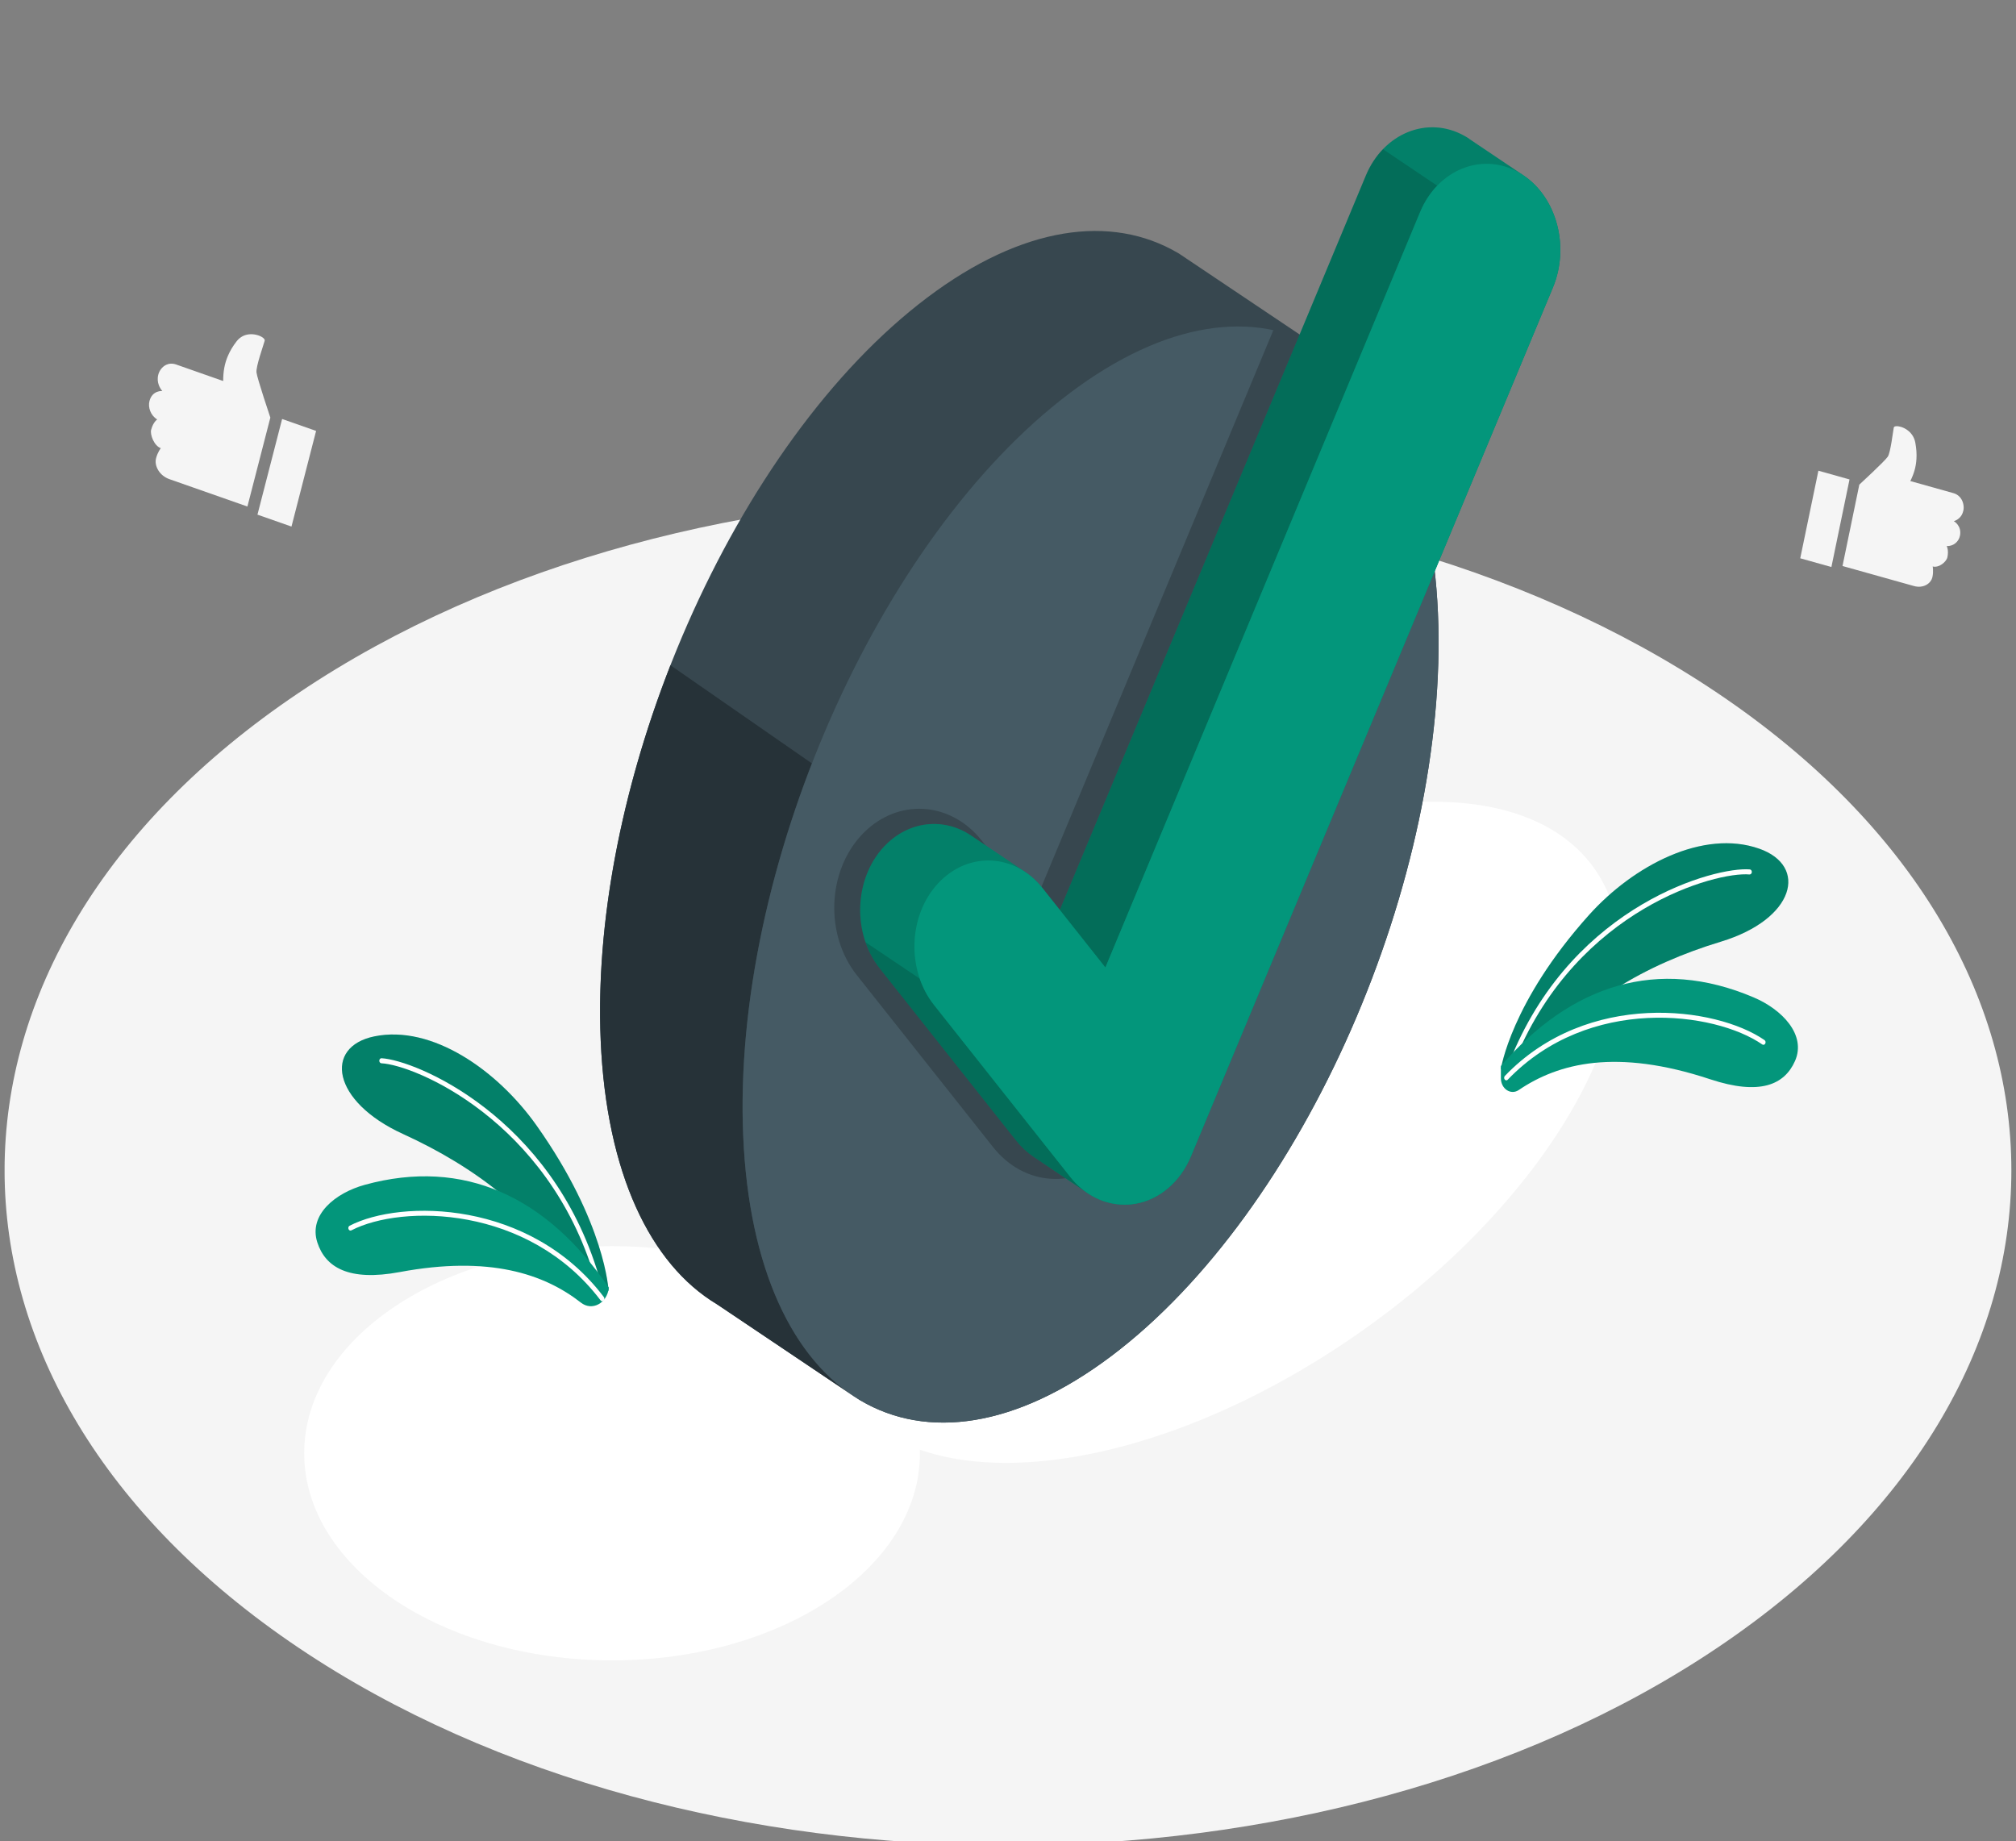 <svg width="219" height="200" viewBox="0 0 219 200" fill="none" xmlns="http://www.w3.org/2000/svg">
<rect x="0" y="0" width="219" height="200" fill="#808080" stroke="none"/>
<g clip-path="url(#clip0_232_8773)">
<path d="M32.423 178.99C-10.145 150.354 -10.145 103.92 32.423 75.283C74.991 46.647 144.003 46.647 186.571 75.283C229.139 103.92 229.139 150.354 186.571 178.99C144.003 207.627 74.991 207.627 32.423 178.99Z" fill="#F5F5F5"/>
<path d="M66.49 180.368C84.961 180.368 99.934 170.295 99.934 157.87C99.934 145.444 84.961 135.372 66.49 135.372C48.019 135.372 33.046 145.444 33.046 157.87C33.046 170.295 48.019 180.368 66.49 180.368Z" fill="white"/>
<path d="M143.784 147.356C166.975 132.78 180.729 110.063 174.505 96.615C168.28 83.167 144.435 84.08 121.244 98.656C98.053 113.231 84.299 135.949 90.523 149.397C96.747 162.845 120.593 161.931 143.784 147.356Z" fill="white"/>
<path d="M166.865 115.413C171.503 108.973 178.767 104.771 186.935 102.296C194.999 99.85 196.445 94.067 191.101 92.191C185.042 90.063 177.482 93.974 172.604 99.411C164.107 108.885 163.043 116.138 163.043 116.138L166.865 115.413Z" fill="#03967b"/>
<path opacity="0.15" d="M166.865 115.413C171.503 108.973 178.767 104.771 186.935 102.296C194.999 99.85 196.445 94.067 191.101 92.191C185.042 90.063 177.482 93.974 172.604 99.411C164.107 108.885 163.043 116.138 163.043 116.138L166.865 115.413Z" fill="black"/>
<path d="M164.479 115.04C164.446 115.04 164.408 115.03 164.375 115.013C164.258 114.947 164.21 114.783 164.267 114.645C171.15 98.188 186.38 94.139 190.085 94.446C190.216 94.457 190.311 94.589 190.301 94.742C190.292 94.896 190.169 95.006 190.047 94.995C186.431 94.671 171.465 98.687 164.686 114.887C164.644 114.986 164.564 115.04 164.474 115.04H164.479Z" fill="white"/>
<path d="M163.043 117.125C163.043 118.288 164.126 118.996 164.987 118.409C169.299 115.485 175.589 113.866 185.772 117.24C191.186 119.034 193.851 117.833 194.99 115.265C196.256 112.413 193.573 109.653 190.513 108.353C180.094 103.915 170.693 106.948 163.043 115.797V117.125Z" fill="#03967b"/>
<path d="M163.632 117.361C163.566 117.361 163.505 117.328 163.458 117.267C163.373 117.152 163.378 116.982 163.476 116.878C172.473 107.508 186.408 109.335 191.681 112.988C191.794 113.065 191.832 113.235 191.761 113.367C191.69 113.499 191.549 113.537 191.436 113.46C186.267 109.878 172.61 108.1 163.787 117.289C163.745 117.339 163.688 117.361 163.632 117.361Z" fill="white"/>
<path d="M62.384 138.97C58.429 131.937 51.64 126.769 43.783 123.187C36.02 119.648 35.172 113.707 40.671 112.582C46.904 111.304 54.018 116.225 58.307 122.293C65.787 132.87 66.108 140.215 66.108 140.215L62.384 138.97Z" fill="#03967b"/>
<path opacity="0.15" d="M62.384 138.97C58.429 131.937 51.64 126.769 43.783 123.187C36.02 119.648 35.172 113.707 40.671 112.582C46.904 111.304 54.018 116.225 58.307 122.293C65.787 132.87 66.108 140.215 66.108 140.215L62.384 138.97Z" fill="black"/>
<path d="M64.789 138.926C64.822 138.926 64.86 138.926 64.893 138.915C65.015 138.866 65.081 138.707 65.039 138.564C59.87 121.278 45.153 115.161 41.448 114.958C41.316 114.952 41.208 115.067 41.203 115.221C41.199 115.375 41.307 115.501 41.429 115.506C45.054 115.682 59.507 121.727 64.596 138.745C64.625 138.849 64.705 138.915 64.789 138.926Z" fill="white"/>
<path d="M66.139 139.881C65.965 141.576 64.317 142.459 63.103 141.505C59.111 138.389 53.164 136.37 43.424 138.186C37.869 139.223 35.345 137.665 34.47 134.96C33.5 131.954 36.447 129.584 39.615 128.712C50.41 125.738 59.44 130.039 66.139 139.881Z" fill="#03967b"/>
<path d="M65.391 141.351C65.457 141.362 65.523 141.34 65.575 141.286C65.674 141.187 65.683 141.011 65.594 140.896C57.609 130.358 43.585 130.253 37.978 133.155C37.86 133.216 37.803 133.38 37.86 133.517C37.912 133.655 38.053 133.72 38.171 133.655C43.665 130.813 57.411 130.917 65.241 141.258C65.278 141.313 65.335 141.34 65.391 141.351Z" fill="white"/>
<path d="M143.616 37.963L143.551 37.921C143.551 37.921 143.547 37.921 143.543 37.921L128.071 27.544C128.071 27.544 128.063 27.539 128.055 27.534L127.965 27.482C120.737 23.24 111.093 24.512 100.723 32.33C79.885 48.033 64.003 84.177 65.253 113.056C65.878 127.453 70.639 137.324 77.839 141.661L77.904 141.704C77.904 141.704 77.908 141.704 77.912 141.709L93.388 152.09C93.388 152.09 93.393 152.09 93.397 152.09L93.474 152.137C100.702 156.394 110.354 155.127 120.737 147.304C141.574 131.601 157.456 95.457 156.206 66.578C155.581 52.181 150.82 42.31 143.62 37.973L143.616 37.963Z" fill="#37474F"/>
<path d="M92.861 151.754L77.917 141.699H77.905L77.836 141.652C70.639 137.3 65.879 127.429 65.258 113.051C64.701 100.172 67.555 85.856 72.722 72.556L72.827 72.263L88.202 82.933C83.023 96.228 80.178 110.545 80.734 123.428C81.343 137.513 85.921 147.266 92.861 151.749V151.754Z" fill="#263238"/>
<path d="M120.737 147.294C141.575 131.591 157.457 95.447 156.203 66.568C154.952 37.689 137.045 27.004 116.207 42.707C95.37 58.409 79.488 94.553 80.738 123.433C81.988 152.317 99.895 162.996 120.733 147.294H120.737Z" fill="#455A64"/>
<path d="M138.385 35.722L112.267 98.409L106.645 91.31C104.912 89.115 102.44 87.857 99.863 87.857C97.533 87.857 95.305 88.869 93.588 90.709C89.85 94.734 89.619 101.559 93.069 105.92L107.879 124.611C109.519 126.683 111.751 127.903 114.166 128.054C114.337 128.064 114.507 128.069 114.678 128.069C115.12 128.069 115.566 128.031 116.017 127.955C119.045 127.43 121.651 125.207 122.978 122.005L152.931 50.109C149.875 42.14 144.757 37.179 138.385 35.712V35.722Z" fill="#37474F"/>
<path d="M159.595 15.072C159.433 14.963 159.267 14.859 159.092 14.765C155.106 12.518 150.293 14.457 148.369 19.087L115.131 98.858L113.244 96.474C112.68 95.765 112.047 95.178 111.361 94.72C110.371 94.058 106.158 91.215 105.476 90.756C102.521 88.77 98.669 89.143 96.015 91.986C92.768 95.481 92.569 101.407 95.564 105.196L110.375 123.892C110.939 124.602 111.584 125.198 112.286 125.666C113.252 126.309 117.449 129.142 118.139 129.606C119.223 130.339 120.444 130.769 121.727 130.85C122.255 130.883 122.786 130.859 123.334 130.769C125.964 130.315 128.225 128.381 129.378 125.604L168.695 31.233C170.542 26.792 169.101 21.471 165.493 19.05C165.326 18.941 160.642 15.786 159.591 15.082L159.595 15.072Z" fill="#03967b"/>
<path opacity="0.15" d="M159.595 15.072C159.433 14.963 159.267 14.859 159.092 14.765C155.106 12.518 150.293 14.457 148.369 19.087L115.131 98.858L113.244 96.474C112.68 95.765 112.047 95.178 111.361 94.72C110.371 94.058 106.158 91.215 105.476 90.756C102.521 88.77 98.669 89.143 96.015 91.986C92.768 95.481 92.569 101.407 95.564 105.196L110.375 123.892C110.939 124.602 111.584 125.198 112.286 125.666C113.252 126.309 117.449 129.142 118.139 129.606C119.223 130.339 120.444 130.769 121.727 130.85C122.255 130.883 122.786 130.859 123.334 130.769C125.964 130.315 128.225 128.381 129.378 125.604L168.695 31.233C170.542 26.792 169.101 21.471 165.493 19.05C165.326 18.941 160.642 15.786 159.591 15.082L159.595 15.072Z" fill="black"/>
<path opacity="0.15" d="M118.135 129.601C117.449 129.137 113.252 126.299 112.282 125.661C111.58 125.193 110.934 124.602 110.37 123.892L95.56 105.2C94.886 104.344 94.379 103.375 94.029 102.358L99.919 106.317C100.268 107.338 100.779 108.308 101.457 109.164L116.268 127.856C116.82 128.551 117.449 129.137 118.135 129.605V129.601Z" fill="black"/>
<path opacity="0.15" d="M156.121 20.175C155.366 20.96 154.729 21.93 154.262 23.051L120.079 105.101L115.135 98.853L148.369 19.083C148.835 17.957 149.477 16.992 150.231 16.207L156.121 20.171V20.175Z" fill="black"/>
<path d="M164.985 18.728C160.999 16.481 156.186 18.421 154.262 23.051L120.079 105.101L113.244 96.474C110.257 92.695 105.175 92.454 101.908 95.954C98.661 99.449 98.462 105.375 101.457 109.164L116.268 127.86C117.688 129.658 119.628 130.717 121.727 130.849C122.254 130.883 122.786 130.859 123.334 130.769C125.964 130.315 128.225 128.381 129.377 125.604L168.695 31.233C170.627 26.589 168.963 20.984 164.985 18.738V18.728Z" fill="#03967b"/>
<path d="M198.947 61.596L195.562 60.647L197.535 51.134L200.915 52.083L198.947 61.596Z" fill="#F5F5F5"/>
<path d="M211.55 60.526C211.447 61.036 210.609 61.722 209.95 61.535C209.95 61.535 210.053 62.051 209.926 62.666C209.775 63.406 208.914 63.949 207.902 63.658C206.889 63.373 200.153 61.486 200.153 61.486L201.979 52.648C201.979 52.648 204.766 50.081 205.068 49.614C205.378 49.164 205.637 46.86 205.722 46.449C205.793 46.114 207.097 46.312 207.742 47.283C207.888 47.508 208.005 47.771 208.062 48.084C208.179 48.731 208.222 49.313 208.184 49.861C208.137 50.712 207.911 51.48 207.52 52.258L212.2 53.57C212.591 53.679 212.864 53.91 213.038 54.179C213.306 54.59 213.358 55.1 213.287 55.44C213.132 56.241 212.529 56.532 212.247 56.614C212.247 56.614 213.137 57.108 212.911 58.205C212.784 58.82 212.214 59.363 211.475 59.313C211.475 59.313 211.71 59.763 211.55 60.526Z" fill="#F5F5F5"/>
<path d="M27.968 55.907L31.664 57.201L34.338 46.811L30.647 45.516L27.968 55.907Z" fill="#F5F5F5"/>
<path d="M16.42 46.674C16.279 47.233 16.749 48.435 17.47 48.687C17.47 48.687 17.126 49.11 16.952 49.785C16.74 50.591 17.305 51.672 18.416 52.056C19.522 52.44 26.876 55.024 26.876 55.024L29.366 45.374H29.371C29.371 45.374 27.935 41.106 27.864 40.464C27.78 39.833 28.641 37.452 28.754 37.008C28.849 36.646 27.502 35.982 26.419 36.492C26.17 36.613 25.934 36.788 25.727 37.046C25.303 37.589 24.988 38.116 24.757 38.664C24.39 39.509 24.244 40.392 24.244 41.391L19.136 39.597C18.708 39.449 18.336 39.493 18.044 39.635C17.587 39.855 17.296 40.31 17.201 40.678C16.966 41.55 17.404 42.219 17.634 42.477C17.634 42.477 16.547 42.373 16.236 43.569C16.062 44.238 16.349 45.127 17.079 45.566C17.079 45.566 16.641 45.84 16.424 46.674H16.42Z" fill="#F5F5F5"/>
</g>
<defs>
<clipPath id="clip0_232_8773">
<rect width="218" height="200" fill="white" transform="translate(0.5)"/>
</clipPath>
</defs>
</svg>

